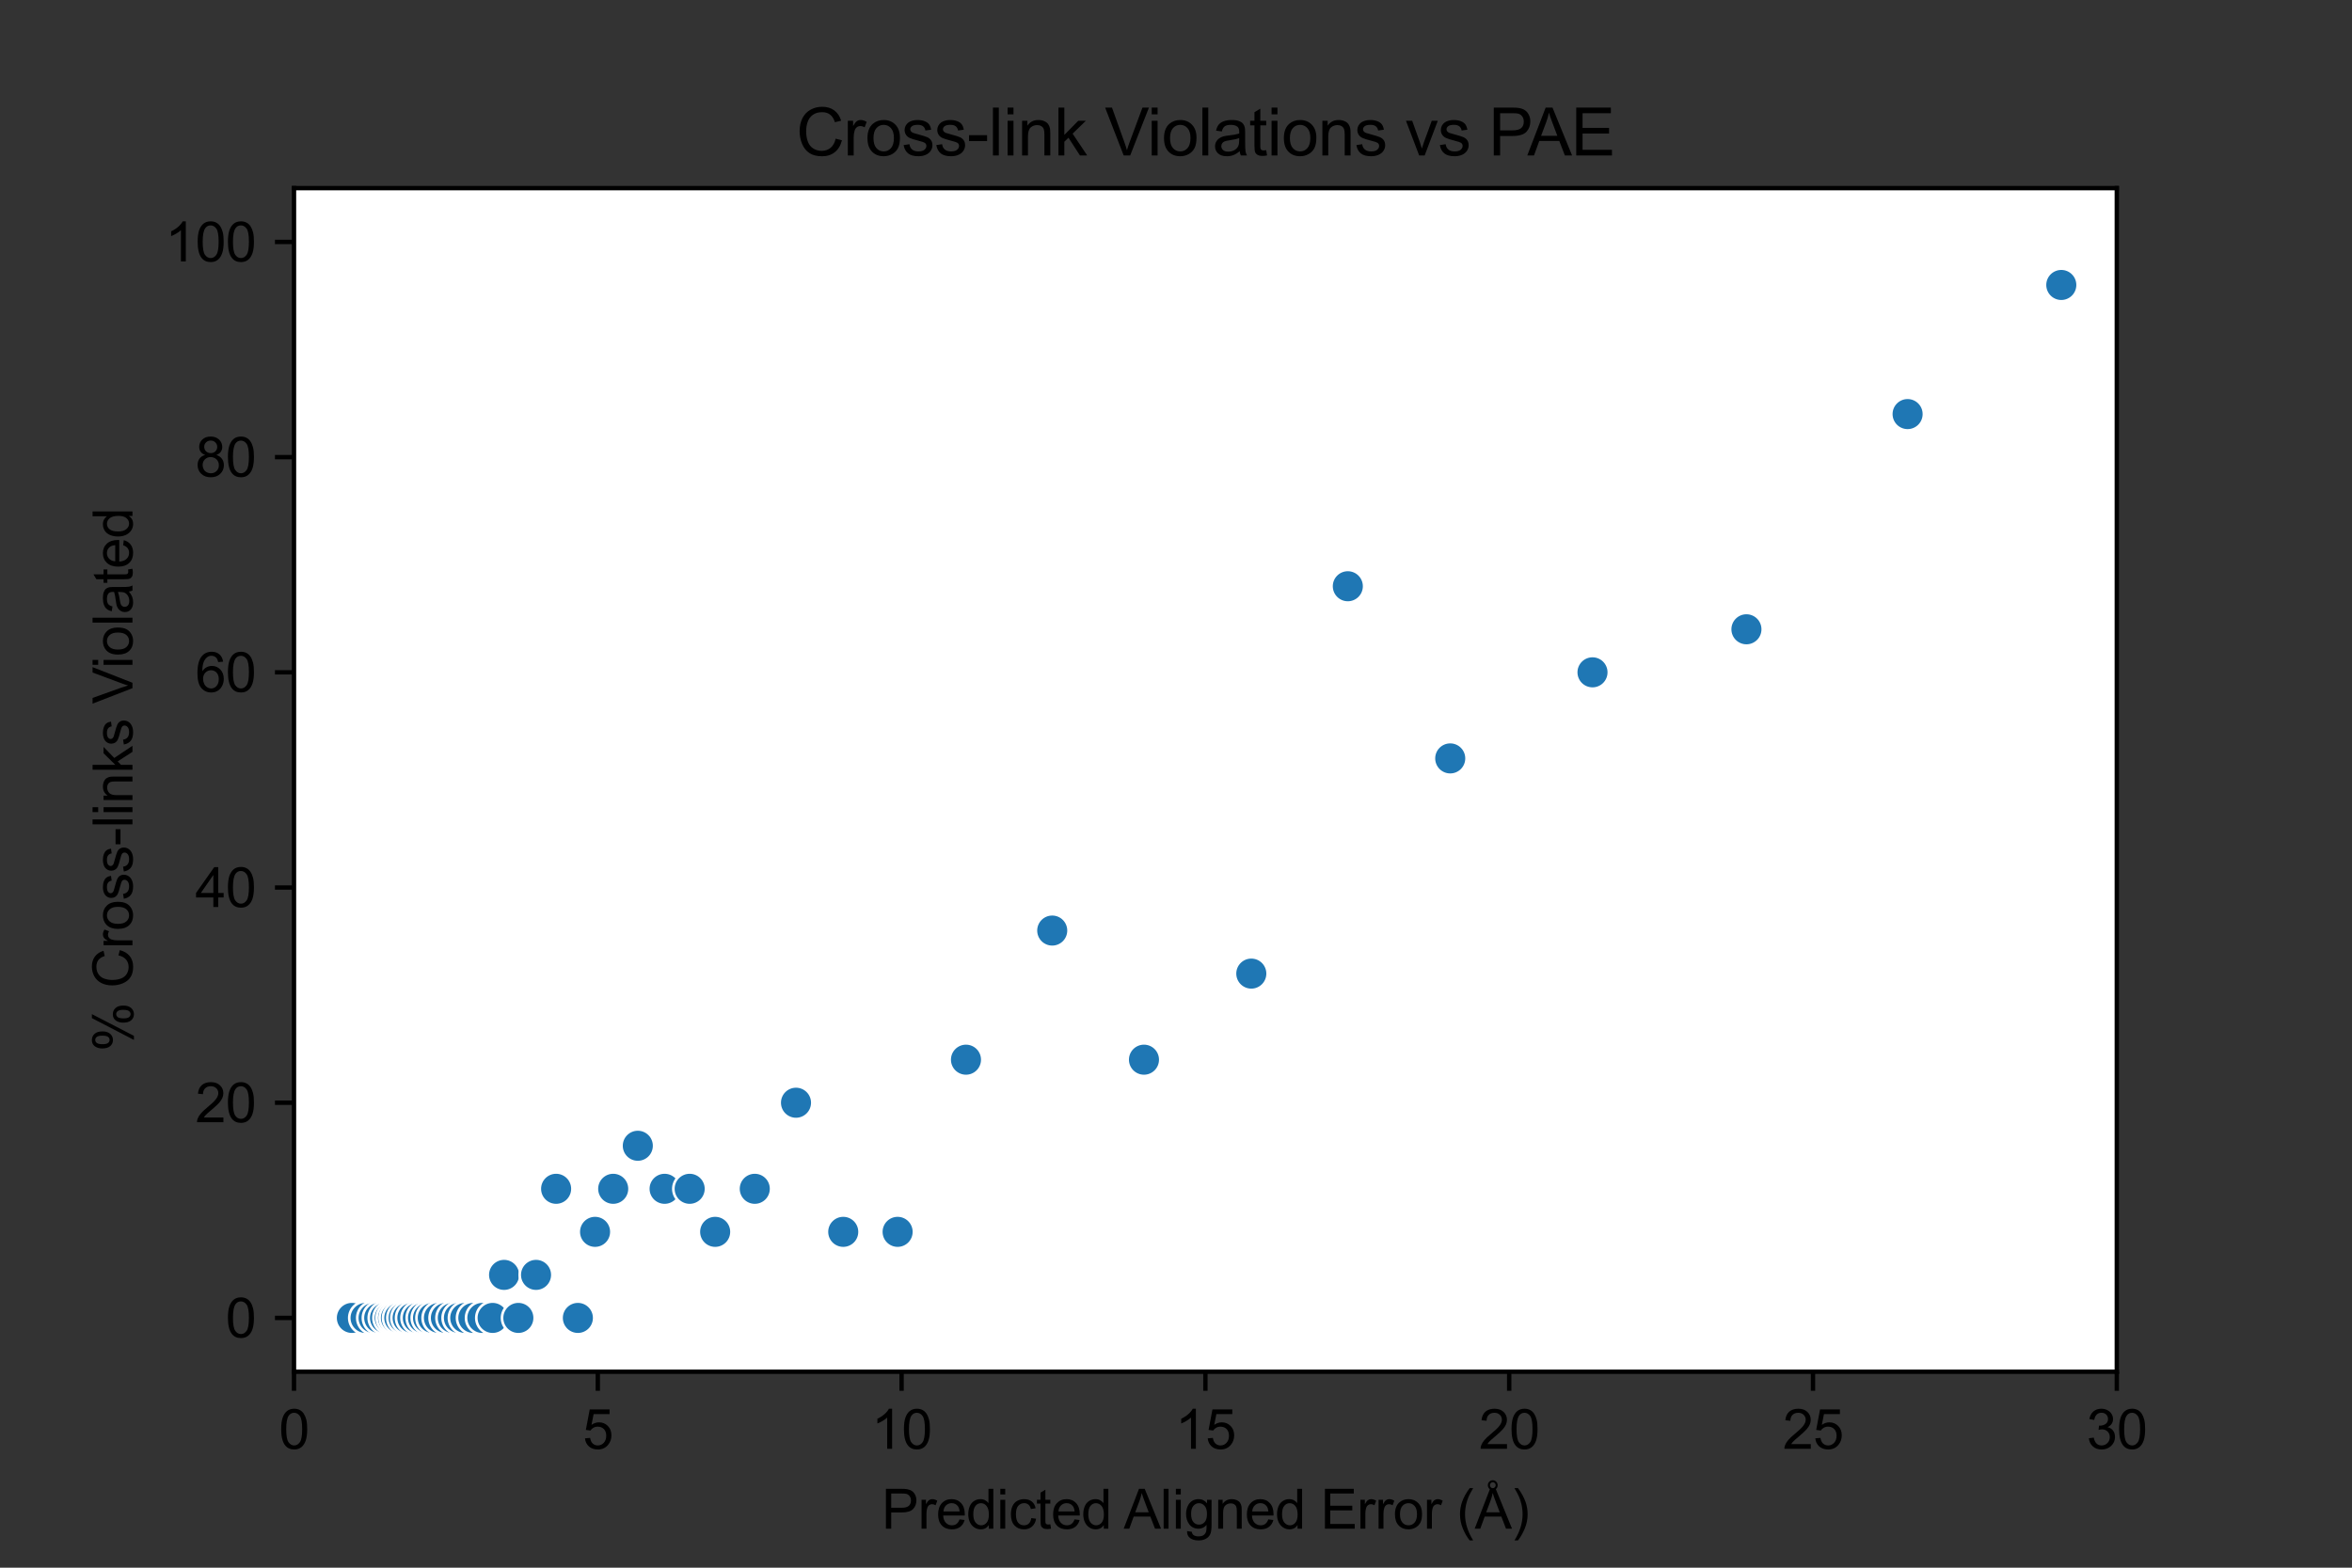 <?xml version="1.0" encoding="utf-8" standalone="no"?>
<!DOCTYPE svg PUBLIC "-//W3C//DTD SVG 1.1//EN"
  "http://www.w3.org/Graphics/SVG/1.1/DTD/svg11.dtd">
<svg height="288pt" version="1.1" viewBox="0 0 432 288" width="432pt" xmlns="http://www.w3.org/2000/svg" xmlns:xlink="http://www.w3.org/1999/xlink">
 <rect x="0" y="0" width="432" height="288" fill="#333333" stroke="none"/>
 <defs>
  <style type="text/css">*{stroke-linecap:butt;stroke-linejoin:round;}</style>
 </defs>
 <g id="figure_1">
  <g id="patch_1">
   <path d="M 0 288 
L 432 288 
L 432 0 
L 0 0 
z
" style="fill:none;"/>
  </g>
  <g id="axes_1">
   <g id="patch_2">
    <path d="M 54 252 
L 388.8 252 
L 388.8 34.56 
L 54 34.56 
z
" style="fill:#ffffff;"/>
   </g>
   <g id="PathCollection_1">
    <defs>
     <path d="M 0 3 
C 0.796 3 1.559 2.684 2.121 2.121 
C 2.684 1.559 3 0.796 3 0 
C 3 -0.796 2.684 -1.559 2.121 -2.121 
C 1.559 -2.684 0.796 -3 0 -3 
C -0.796 -3 -1.559 -2.684 -2.121 -2.121 
C -2.684 -1.559 -3 -0.796 -3 0 
C -3 0.796 -2.684 1.559 -2.121 2.121 
C -1.559 2.684 -0.796 3 0 3 
z
" id="m2d4e1f5fba" style="stroke:#ffffff;stroke-width:0.48;"/>
    </defs>
    <g clip-path="url(#pe41665dd07)">
     <use style="fill:#1f77b4;stroke:#ffffff;stroke-width:0.48;" x="64.63" xlink:href="#m2d4e1f5fba" y="242.116"/>
     <use style="fill:#1f77b4;stroke:#ffffff;stroke-width:0.48;" x="67.146" xlink:href="#m2d4e1f5fba" y="242.116"/>
     <use style="fill:#1f77b4;stroke:#ffffff;stroke-width:0.48;" x="68.614" xlink:href="#m2d4e1f5fba" y="242.116"/>
     <use style="fill:#1f77b4;stroke:#ffffff;stroke-width:0.48;" x="69.652" xlink:href="#m2d4e1f5fba" y="242.116"/>
     <use style="fill:#1f77b4;stroke:#ffffff;stroke-width:0.48;" x="70.723" xlink:href="#m2d4e1f5fba" y="242.116"/>
     <use style="fill:#1f77b4;stroke:#ffffff;stroke-width:0.48;" x="71.583" xlink:href="#m2d4e1f5fba" y="242.116"/>
     <use style="fill:#1f77b4;stroke:#ffffff;stroke-width:0.48;" x="72.185" xlink:href="#m2d4e1f5fba" y="242.116"/>
     <use style="fill:#1f77b4;stroke:#ffffff;stroke-width:0.48;" x="72.721" xlink:href="#m2d4e1f5fba" y="242.116"/>
     <use style="fill:#1f77b4;stroke:#ffffff;stroke-width:0.48;" x="73.346" xlink:href="#m2d4e1f5fba" y="242.116"/>
     <use style="fill:#1f77b4;stroke:#ffffff;stroke-width:0.48;" x="74.138" xlink:href="#m2d4e1f5fba" y="242.116"/>
     <use style="fill:#1f77b4;stroke:#ffffff;stroke-width:0.48;" x="74.875" xlink:href="#m2d4e1f5fba" y="242.116"/>
     <use style="fill:#1f77b4;stroke:#ffffff;stroke-width:0.48;" x="75.74" xlink:href="#m2d4e1f5fba" y="242.116"/>
     <use style="fill:#1f77b4;stroke:#ffffff;stroke-width:0.48;" x="76.744" xlink:href="#m2d4e1f5fba" y="242.116"/>
     <use style="fill:#1f77b4;stroke:#ffffff;stroke-width:0.48;" x="77.698" xlink:href="#m2d4e1f5fba" y="242.116"/>
     <use style="fill:#1f77b4;stroke:#ffffff;stroke-width:0.48;" x="78.619" xlink:href="#m2d4e1f5fba" y="242.116"/>
     <use style="fill:#1f77b4;stroke:#ffffff;stroke-width:0.48;" x="79.489" xlink:href="#m2d4e1f5fba" y="242.116"/>
     <use style="fill:#1f77b4;stroke:#ffffff;stroke-width:0.48;" x="80.622" xlink:href="#m2d4e1f5fba" y="242.116"/>
     <use style="fill:#1f77b4;stroke:#ffffff;stroke-width:0.48;" x="81.9" xlink:href="#m2d4e1f5fba" y="242.116"/>
     <use style="fill:#1f77b4;stroke:#ffffff;stroke-width:0.48;" x="83.167" xlink:href="#m2d4e1f5fba" y="242.116"/>
     <use style="fill:#1f77b4;stroke:#ffffff;stroke-width:0.48;" x="84.294" xlink:href="#m2d4e1f5fba" y="242.116"/>
     <use style="fill:#1f77b4;stroke:#ffffff;stroke-width:0.48;" x="85.454" xlink:href="#m2d4e1f5fba" y="242.116"/>
     <use style="fill:#1f77b4;stroke:#ffffff;stroke-width:0.48;" x="86.939" xlink:href="#m2d4e1f5fba" y="242.116"/>
     <use style="fill:#1f77b4;stroke:#ffffff;stroke-width:0.48;" x="88.596" xlink:href="#m2d4e1f5fba" y="242.116"/>
     <use style="fill:#1f77b4;stroke:#ffffff;stroke-width:0.48;" x="90.482" xlink:href="#m2d4e1f5fba" y="242.116"/>
     <use style="fill:#1f77b4;stroke:#ffffff;stroke-width:0.48;" x="92.586" xlink:href="#m2d4e1f5fba" y="234.209"/>
     <use style="fill:#1f77b4;stroke:#ffffff;stroke-width:0.48;" x="95.208" xlink:href="#m2d4e1f5fba" y="242.116"/>
     <use style="fill:#1f77b4;stroke:#ffffff;stroke-width:0.48;" x="98.456" xlink:href="#m2d4e1f5fba" y="234.209"/>
     <use style="fill:#1f77b4;stroke:#ffffff;stroke-width:0.48;" x="102.144" xlink:href="#m2d4e1f5fba" y="218.396"/>
     <use style="fill:#1f77b4;stroke:#ffffff;stroke-width:0.48;" x="106.14" xlink:href="#m2d4e1f5fba" y="242.116"/>
     <use style="fill:#1f77b4;stroke:#ffffff;stroke-width:0.48;" x="109.298" xlink:href="#m2d4e1f5fba" y="226.303"/>
     <use style="fill:#1f77b4;stroke:#ffffff;stroke-width:0.48;" x="112.629" xlink:href="#m2d4e1f5fba" y="218.396"/>
     <use style="fill:#1f77b4;stroke:#ffffff;stroke-width:0.48;" x="117.149" xlink:href="#m2d4e1f5fba" y="210.489"/>
     <use style="fill:#1f77b4;stroke:#ffffff;stroke-width:0.48;" x="122.07" xlink:href="#m2d4e1f5fba" y="218.396"/>
     <use style="fill:#1f77b4;stroke:#ffffff;stroke-width:0.48;" x="126.674" xlink:href="#m2d4e1f5fba" y="218.396"/>
     <use style="fill:#1f77b4;stroke:#ffffff;stroke-width:0.48;" x="131.356" xlink:href="#m2d4e1f5fba" y="226.303"/>
     <use style="fill:#1f77b4;stroke:#ffffff;stroke-width:0.48;" x="138.632" xlink:href="#m2d4e1f5fba" y="218.396"/>
     <use style="fill:#1f77b4;stroke:#ffffff;stroke-width:0.48;" x="146.204" xlink:href="#m2d4e1f5fba" y="202.582"/>
     <use style="fill:#1f77b4;stroke:#ffffff;stroke-width:0.48;" x="154.881" xlink:href="#m2d4e1f5fba" y="226.303"/>
     <use style="fill:#1f77b4;stroke:#ffffff;stroke-width:0.48;" x="164.869" xlink:href="#m2d4e1f5fba" y="226.303"/>
     <use style="fill:#1f77b4;stroke:#ffffff;stroke-width:0.48;" x="177.424" xlink:href="#m2d4e1f5fba" y="194.675"/>
     <use style="fill:#1f77b4;stroke:#ffffff;stroke-width:0.48;" x="193.266" xlink:href="#m2d4e1f5fba" y="170.954"/>
     <use style="fill:#1f77b4;stroke:#ffffff;stroke-width:0.48;" x="210.117" xlink:href="#m2d4e1f5fba" y="194.675"/>
     <use style="fill:#1f77b4;stroke:#ffffff;stroke-width:0.48;" x="229.831" xlink:href="#m2d4e1f5fba" y="178.861"/>
     <use style="fill:#1f77b4;stroke:#ffffff;stroke-width:0.48;" x="247.559" xlink:href="#m2d4e1f5fba" y="107.699"/>
     <use style="fill:#1f77b4;stroke:#ffffff;stroke-width:0.48;" x="266.369" xlink:href="#m2d4e1f5fba" y="139.327"/>
     <use style="fill:#1f77b4;stroke:#ffffff;stroke-width:0.48;" x="292.5" xlink:href="#m2d4e1f5fba" y="123.513"/>
     <use style="fill:#1f77b4;stroke:#ffffff;stroke-width:0.48;" x="320.774" xlink:href="#m2d4e1f5fba" y="115.606"/>
     <use style="fill:#1f77b4;stroke:#ffffff;stroke-width:0.48;" x="350.376" xlink:href="#m2d4e1f5fba" y="76.071"/>
     <use style="fill:#1f77b4;stroke:#ffffff;stroke-width:0.48;" x="378.605" xlink:href="#m2d4e1f5fba" y="52.351"/>
    </g>
   </g>
   <g id="matplotlib.axis_1">
    <g id="xtick_1">
     <g id="line2d_1">
      <defs>
       <path d="M 0 0 
L 0 3.5 
" id="me4b65ba624" style="stroke:#000000;stroke-width:0.8;"/>
      </defs>
      <g>
       <use style="stroke:#000000;stroke-width:0.8;" x="54" xlink:href="#me4b65ba624" y="252"/>
      </g>
     </g>
     <g id="text_1">
      <!-- 0 -->
      <g transform="translate(51.22 266.158)scale(0.1 -0.1)">
       <defs>
        <path d="M 266 2259 
Q 266 3072 433 3567 
Q 600 4063 929 4331 
Q 1259 4600 1759 4600 
Q 2128 4600 2406 4451 
Q 2684 4303 2865 4023 
Q 3047 3744 3150 3342 
Q 3253 2941 3253 2259 
Q 3253 1453 3087 958 
Q 2922 463 2592 192 
Q 2263 -78 1759 -78 
Q 1097 -78 719 397 
Q 266 969 266 2259 
z
M 844 2259 
Q 844 1131 1108 757 
Q 1372 384 1759 384 
Q 2147 384 2411 759 
Q 2675 1134 2675 2259 
Q 2675 3391 2411 3762 
Q 2147 4134 1753 4134 
Q 1366 4134 1134 3806 
Q 844 3388 844 2259 
z
" id="ArialMT-30" transform="scale(0.016)"/>
       </defs>
       <use xlink:href="#ArialMT-30"/>
      </g>
     </g>
    </g>
    <g id="xtick_2">
     <g id="line2d_2">
      <g>
       <use style="stroke:#000000;stroke-width:0.8;" x="109.8" xlink:href="#me4b65ba624" y="252"/>
      </g>
     </g>
     <g id="text_2">
      <!-- 5 -->
      <g transform="translate(107.02 266.158)scale(0.1 -0.1)">
       <defs>
        <path d="M 266 1200 
L 856 1250 
Q 922 819 1161 601 
Q 1400 384 1738 384 
Q 2144 384 2425 690 
Q 2706 997 2706 1503 
Q 2706 1984 2436 2262 
Q 2166 2541 1728 2541 
Q 1456 2541 1237 2417 
Q 1019 2294 894 2097 
L 366 2166 
L 809 4519 
L 3088 4519 
L 3088 3981 
L 1259 3981 
L 1013 2750 
Q 1425 3038 1878 3038 
Q 2478 3038 2890 2622 
Q 3303 2206 3303 1553 
Q 3303 931 2941 478 
Q 2500 -78 1738 -78 
Q 1113 -78 717 272 
Q 322 622 266 1200 
z
" id="ArialMT-35" transform="scale(0.016)"/>
       </defs>
       <use xlink:href="#ArialMT-35"/>
      </g>
     </g>
    </g>
    <g id="xtick_3">
     <g id="line2d_3">
      <g>
       <use style="stroke:#000000;stroke-width:0.8;" x="165.6" xlink:href="#me4b65ba624" y="252"/>
      </g>
     </g>
     <g id="text_3">
      <!-- 10 -->
      <g transform="translate(160.039 266.158)scale(0.1 -0.1)">
       <defs>
        <path d="M 2384 0 
L 1822 0 
L 1822 3584 
Q 1619 3391 1289 3197 
Q 959 3003 697 2906 
L 697 3450 
Q 1169 3672 1522 3987 
Q 1875 4303 2022 4600 
L 2384 4600 
L 2384 0 
z
" id="ArialMT-31" transform="scale(0.016)"/>
       </defs>
       <use xlink:href="#ArialMT-31"/>
       <use x="55.615" xlink:href="#ArialMT-30"/>
      </g>
     </g>
    </g>
    <g id="xtick_4">
     <g id="line2d_4">
      <g>
       <use style="stroke:#000000;stroke-width:0.8;" x="221.4" xlink:href="#me4b65ba624" y="252"/>
      </g>
     </g>
     <g id="text_4">
      <!-- 15 -->
      <g transform="translate(215.839 266.158)scale(0.1 -0.1)">
       <use xlink:href="#ArialMT-31"/>
       <use x="55.615" xlink:href="#ArialMT-35"/>
      </g>
     </g>
    </g>
    <g id="xtick_5">
     <g id="line2d_5">
      <g>
       <use style="stroke:#000000;stroke-width:0.8;" x="277.2" xlink:href="#me4b65ba624" y="252"/>
      </g>
     </g>
     <g id="text_5">
      <!-- 20 -->
      <g transform="translate(271.639 266.158)scale(0.1 -0.1)">
       <defs>
        <path d="M 3222 541 
L 3222 0 
L 194 0 
Q 188 203 259 391 
Q 375 700 629 1000 
Q 884 1300 1366 1694 
Q 2113 2306 2375 2664 
Q 2638 3022 2638 3341 
Q 2638 3675 2398 3904 
Q 2159 4134 1775 4134 
Q 1369 4134 1125 3890 
Q 881 3647 878 3216 
L 300 3275 
Q 359 3922 746 4261 
Q 1134 4600 1788 4600 
Q 2447 4600 2831 4234 
Q 3216 3869 3216 3328 
Q 3216 3053 3103 2787 
Q 2991 2522 2730 2228 
Q 2469 1934 1863 1422 
Q 1356 997 1212 845 
Q 1069 694 975 541 
L 3222 541 
z
" id="ArialMT-32" transform="scale(0.016)"/>
       </defs>
       <use xlink:href="#ArialMT-32"/>
       <use x="55.615" xlink:href="#ArialMT-30"/>
      </g>
     </g>
    </g>
    <g id="xtick_6">
     <g id="line2d_6">
      <g>
       <use style="stroke:#000000;stroke-width:0.8;" x="333" xlink:href="#me4b65ba624" y="252"/>
      </g>
     </g>
     <g id="text_6">
      <!-- 25 -->
      <g transform="translate(327.439 266.158)scale(0.1 -0.1)">
       <use xlink:href="#ArialMT-32"/>
       <use x="55.615" xlink:href="#ArialMT-35"/>
      </g>
     </g>
    </g>
    <g id="xtick_7">
     <g id="line2d_7">
      <g>
       <use style="stroke:#000000;stroke-width:0.8;" x="388.8" xlink:href="#me4b65ba624" y="252"/>
      </g>
     </g>
     <g id="text_7">
      <!-- 30 -->
      <g transform="translate(383.239 266.158)scale(0.1 -0.1)">
       <defs>
        <path d="M 269 1209 
L 831 1284 
Q 928 806 1161 595 
Q 1394 384 1728 384 
Q 2125 384 2398 659 
Q 2672 934 2672 1341 
Q 2672 1728 2419 1979 
Q 2166 2231 1775 2231 
Q 1616 2231 1378 2169 
L 1441 2663 
Q 1497 2656 1531 2656 
Q 1891 2656 2178 2843 
Q 2466 3031 2466 3422 
Q 2466 3731 2256 3934 
Q 2047 4138 1716 4138 
Q 1388 4138 1169 3931 
Q 950 3725 888 3313 
L 325 3413 
Q 428 3978 793 4289 
Q 1159 4600 1703 4600 
Q 2078 4600 2393 4439 
Q 2709 4278 2876 4000 
Q 3044 3722 3044 3409 
Q 3044 3113 2884 2869 
Q 2725 2625 2413 2481 
Q 2819 2388 3044 2092 
Q 3269 1797 3269 1353 
Q 3269 753 2831 336 
Q 2394 -81 1725 -81 
Q 1122 -81 723 278 
Q 325 638 269 1209 
z
" id="ArialMT-33" transform="scale(0.016)"/>
       </defs>
       <use xlink:href="#ArialMT-33"/>
       <use x="55.615" xlink:href="#ArialMT-30"/>
      </g>
     </g>
    </g>
    <g id="text_8">
     <!-- Predicted Aligned Error (Å) -->
     <g transform="translate(161.932 280.837)scale(0.1 -0.1)">
      <defs>
       <path d="M 494 0 
L 494 4581 
L 2222 4581 
Q 2678 4581 2919 4538 
Q 3256 4481 3484 4323 
Q 3713 4166 3852 3881 
Q 3991 3597 3991 3256 
Q 3991 2672 3619 2267 
Q 3247 1863 2275 1863 
L 1100 1863 
L 1100 0 
L 494 0 
z
M 1100 2403 
L 2284 2403 
Q 2872 2403 3119 2622 
Q 3366 2841 3366 3238 
Q 3366 3525 3220 3729 
Q 3075 3934 2838 4000 
Q 2684 4041 2272 4041 
L 1100 4041 
L 1100 2403 
z
" id="ArialMT-50" transform="scale(0.016)"/>
       <path d="M 416 0 
L 416 3319 
L 922 3319 
L 922 2816 
Q 1116 3169 1280 3281 
Q 1444 3394 1641 3394 
Q 1925 3394 2219 3213 
L 2025 2691 
Q 1819 2813 1613 2813 
Q 1428 2813 1281 2702 
Q 1134 2591 1072 2394 
Q 978 2094 978 1738 
L 978 0 
L 416 0 
z
" id="ArialMT-72" transform="scale(0.016)"/>
       <path d="M 2694 1069 
L 3275 997 
Q 3138 488 2766 206 
Q 2394 -75 1816 -75 
Q 1088 -75 661 373 
Q 234 822 234 1631 
Q 234 2469 665 2931 
Q 1097 3394 1784 3394 
Q 2450 3394 2872 2941 
Q 3294 2488 3294 1666 
Q 3294 1616 3291 1516 
L 816 1516 
Q 847 969 1125 678 
Q 1403 388 1819 388 
Q 2128 388 2347 550 
Q 2566 713 2694 1069 
z
M 847 1978 
L 2700 1978 
Q 2663 2397 2488 2606 
Q 2219 2931 1791 2931 
Q 1403 2931 1139 2672 
Q 875 2413 847 1978 
z
" id="ArialMT-65" transform="scale(0.016)"/>
       <path d="M 2575 0 
L 2575 419 
Q 2259 -75 1647 -75 
Q 1250 -75 917 144 
Q 584 363 401 755 
Q 219 1147 219 1656 
Q 219 2153 384 2558 
Q 550 2963 881 3178 
Q 1213 3394 1622 3394 
Q 1922 3394 2156 3267 
Q 2391 3141 2538 2938 
L 2538 4581 
L 3097 4581 
L 3097 0 
L 2575 0 
z
M 797 1656 
Q 797 1019 1065 703 
Q 1334 388 1700 388 
Q 2069 388 2326 689 
Q 2584 991 2584 1609 
Q 2584 2291 2321 2609 
Q 2059 2928 1675 2928 
Q 1300 2928 1048 2622 
Q 797 2316 797 1656 
z
" id="ArialMT-64" transform="scale(0.016)"/>
       <path d="M 425 3934 
L 425 4581 
L 988 4581 
L 988 3934 
L 425 3934 
z
M 425 0 
L 425 3319 
L 988 3319 
L 988 0 
L 425 0 
z
" id="ArialMT-69" transform="scale(0.016)"/>
       <path d="M 2588 1216 
L 3141 1144 
Q 3050 572 2676 248 
Q 2303 -75 1759 -75 
Q 1078 -75 664 370 
Q 250 816 250 1647 
Q 250 2184 428 2587 
Q 606 2991 970 3192 
Q 1334 3394 1763 3394 
Q 2303 3394 2647 3120 
Q 2991 2847 3088 2344 
L 2541 2259 
Q 2463 2594 2264 2762 
Q 2066 2931 1784 2931 
Q 1359 2931 1093 2626 
Q 828 2322 828 1663 
Q 828 994 1084 691 
Q 1341 388 1753 388 
Q 2084 388 2306 591 
Q 2528 794 2588 1216 
z
" id="ArialMT-63" transform="scale(0.016)"/>
       <path d="M 1650 503 
L 1731 6 
Q 1494 -44 1306 -44 
Q 1000 -44 831 53 
Q 663 150 594 308 
Q 525 466 525 972 
L 525 2881 
L 113 2881 
L 113 3319 
L 525 3319 
L 525 4141 
L 1084 4478 
L 1084 3319 
L 1650 3319 
L 1650 2881 
L 1084 2881 
L 1084 941 
Q 1084 700 1114 631 
Q 1144 563 1211 522 
Q 1278 481 1403 481 
Q 1497 481 1650 503 
z
" id="ArialMT-74" transform="scale(0.016)"/>
       <path id="ArialMT-20" transform="scale(0.016)"/>
       <path d="M -9 0 
L 1750 4581 
L 2403 4581 
L 4278 0 
L 3588 0 
L 3053 1388 
L 1138 1388 
L 634 0 
L -9 0 
z
M 1313 1881 
L 2866 1881 
L 2388 3150 
Q 2169 3728 2063 4100 
Q 1975 3659 1816 3225 
L 1313 1881 
z
" id="ArialMT-41" transform="scale(0.016)"/>
       <path d="M 409 0 
L 409 4581 
L 972 4581 
L 972 0 
L 409 0 
z
" id="ArialMT-6c" transform="scale(0.016)"/>
       <path d="M 319 -275 
L 866 -356 
Q 900 -609 1056 -725 
Q 1266 -881 1628 -881 
Q 2019 -881 2231 -725 
Q 2444 -569 2519 -288 
Q 2563 -116 2559 434 
Q 2191 0 1641 0 
Q 956 0 581 494 
Q 206 988 206 1678 
Q 206 2153 378 2554 
Q 550 2956 876 3175 
Q 1203 3394 1644 3394 
Q 2231 3394 2613 2919 
L 2613 3319 
L 3131 3319 
L 3131 450 
Q 3131 -325 2973 -648 
Q 2816 -972 2473 -1159 
Q 2131 -1347 1631 -1347 
Q 1038 -1347 672 -1080 
Q 306 -813 319 -275 
z
M 784 1719 
Q 784 1066 1043 766 
Q 1303 466 1694 466 
Q 2081 466 2343 764 
Q 2606 1063 2606 1700 
Q 2606 2309 2336 2618 
Q 2066 2928 1684 2928 
Q 1309 2928 1046 2623 
Q 784 2319 784 1719 
z
" id="ArialMT-67" transform="scale(0.016)"/>
       <path d="M 422 0 
L 422 3319 
L 928 3319 
L 928 2847 
Q 1294 3394 1984 3394 
Q 2284 3394 2536 3286 
Q 2788 3178 2913 3003 
Q 3038 2828 3088 2588 
Q 3119 2431 3119 2041 
L 3119 0 
L 2556 0 
L 2556 2019 
Q 2556 2363 2490 2533 
Q 2425 2703 2258 2804 
Q 2091 2906 1866 2906 
Q 1506 2906 1245 2678 
Q 984 2450 984 1813 
L 984 0 
L 422 0 
z
" id="ArialMT-6e" transform="scale(0.016)"/>
       <path d="M 506 0 
L 506 4581 
L 3819 4581 
L 3819 4041 
L 1113 4041 
L 1113 2638 
L 3647 2638 
L 3647 2100 
L 1113 2100 
L 1113 541 
L 3925 541 
L 3925 0 
L 506 0 
z
" id="ArialMT-45" transform="scale(0.016)"/>
       <path d="M 213 1659 
Q 213 2581 725 3025 
Q 1153 3394 1769 3394 
Q 2453 3394 2887 2945 
Q 3322 2497 3322 1706 
Q 3322 1066 3130 698 
Q 2938 331 2570 128 
Q 2203 -75 1769 -75 
Q 1072 -75 642 372 
Q 213 819 213 1659 
z
M 791 1659 
Q 791 1022 1069 705 
Q 1347 388 1769 388 
Q 2188 388 2466 706 
Q 2744 1025 2744 1678 
Q 2744 2294 2464 2611 
Q 2184 2928 1769 2928 
Q 1347 2928 1069 2612 
Q 791 2297 791 1659 
z
" id="ArialMT-6f" transform="scale(0.016)"/>
       <path d="M 1497 -1347 
Q 1031 -759 709 28 
Q 388 816 388 1659 
Q 388 2403 628 3084 
Q 909 3875 1497 4659 
L 1900 4659 
Q 1522 4009 1400 3731 
Q 1209 3300 1100 2831 
Q 966 2247 966 1656 
Q 966 153 1900 -1347 
L 1497 -1347 
z
" id="ArialMT-28" transform="scale(0.016)"/>
       <path d="M -9 0 
L 1750 4581 
L 2403 4581 
L 4278 0 
L 3588 0 
L 3053 1388 
L 1138 1388 
L 634 0 
L -9 0 
z
M 1313 1881 
L 2866 1881 
L 2388 3150 
Q 2169 3728 2063 4100 
Q 1975 3659 1816 3225 
L 1313 1881 
z
M 1503 5003 
Q 1503 5231 1670 5397 
Q 1838 5563 2066 5563 
Q 2297 5563 2462 5395 
Q 2628 5228 2628 4991 
Q 2628 4750 2462 4584 
Q 2297 4419 2069 4419 
Q 1834 4419 1668 4586 
Q 1503 4753 1503 5003 
z
M 1741 5000 
Q 1741 4853 1839 4753 
Q 1938 4653 2072 4653 
Q 2206 4653 2304 4753 
Q 2403 4853 2403 4994 
Q 2403 5135 2306 5235 
Q 2209 5335 2072 5335 
Q 1938 5335 1839 5236 
Q 1741 5138 1741 5000 
z
" id="ArialMT-c5" transform="scale(0.016)"/>
       <path d="M 791 -1347 
L 388 -1347 
Q 1322 153 1322 1656 
Q 1322 2244 1188 2822 
Q 1081 3291 891 3722 
Q 769 4003 388 4659 
L 791 4659 
Q 1378 3875 1659 3084 
Q 1900 2403 1900 1659 
Q 1900 816 1576 28 
Q 1253 -759 791 -1347 
z
" id="ArialMT-29" transform="scale(0.016)"/>
      </defs>
      <use xlink:href="#ArialMT-50"/>
      <use x="66.699" xlink:href="#ArialMT-72"/>
      <use x="100" xlink:href="#ArialMT-65"/>
      <use x="155.615" xlink:href="#ArialMT-64"/>
      <use x="211.23" xlink:href="#ArialMT-69"/>
      <use x="233.447" xlink:href="#ArialMT-63"/>
      <use x="283.447" xlink:href="#ArialMT-74"/>
      <use x="311.23" xlink:href="#ArialMT-65"/>
      <use x="366.846" xlink:href="#ArialMT-64"/>
      <use x="422.461" xlink:href="#ArialMT-20"/>
      <use x="444.744" xlink:href="#ArialMT-41"/>
      <use x="511.443" xlink:href="#ArialMT-6c"/>
      <use x="533.66" xlink:href="#ArialMT-69"/>
      <use x="555.877" xlink:href="#ArialMT-67"/>
      <use x="611.492" xlink:href="#ArialMT-6e"/>
      <use x="667.107" xlink:href="#ArialMT-65"/>
      <use x="722.723" xlink:href="#ArialMT-64"/>
      <use x="778.338" xlink:href="#ArialMT-20"/>
      <use x="806.121" xlink:href="#ArialMT-45"/>
      <use x="872.82" xlink:href="#ArialMT-72"/>
      <use x="906.121" xlink:href="#ArialMT-72"/>
      <use x="939.422" xlink:href="#ArialMT-6f"/>
      <use x="995.037" xlink:href="#ArialMT-72"/>
      <use x="1028.338" xlink:href="#ArialMT-20"/>
      <use x="1056.121" xlink:href="#ArialMT-28"/>
      <use x="1089.422" xlink:href="#ArialMT-c5"/>
      <use x="1156.121" xlink:href="#ArialMT-29"/>
     </g>
    </g>
   </g>
   <g id="matplotlib.axis_2">
    <g id="ytick_1">
     <g id="line2d_8">
      <defs>
       <path d="M 0 0 
L -3.5 0 
" id="mc6823f2046" style="stroke:#000000;stroke-width:0.8;"/>
      </defs>
      <g>
       <use style="stroke:#000000;stroke-width:0.8;" x="54" xlink:href="#mc6823f2046" y="242.116"/>
      </g>
     </g>
     <g id="text_9">
      <!-- 0 -->
      <g transform="translate(41.439 245.695)scale(0.1 -0.1)">
       <use xlink:href="#ArialMT-30"/>
      </g>
     </g>
    </g>
    <g id="ytick_2">
     <g id="line2d_9">
      <g>
       <use style="stroke:#000000;stroke-width:0.8;" x="54" xlink:href="#mc6823f2046" y="202.582"/>
      </g>
     </g>
     <g id="text_10">
      <!-- 20 -->
      <g transform="translate(35.878 206.161)scale(0.1 -0.1)">
       <use xlink:href="#ArialMT-32"/>
       <use x="55.615" xlink:href="#ArialMT-30"/>
      </g>
     </g>
    </g>
    <g id="ytick_3">
     <g id="line2d_10">
      <g>
       <use style="stroke:#000000;stroke-width:0.8;" x="54" xlink:href="#mc6823f2046" y="163.047"/>
      </g>
     </g>
     <g id="text_11">
      <!-- 40 -->
      <g transform="translate(35.878 166.626)scale(0.1 -0.1)">
       <defs>
        <path d="M 2069 0 
L 2069 1097 
L 81 1097 
L 81 1613 
L 2172 4581 
L 2631 4581 
L 2631 1613 
L 3250 1613 
L 3250 1097 
L 2631 1097 
L 2631 0 
L 2069 0 
z
M 2069 1613 
L 2069 3678 
L 634 1613 
L 2069 1613 
z
" id="ArialMT-34" transform="scale(0.016)"/>
       </defs>
       <use xlink:href="#ArialMT-34"/>
       <use x="55.615" xlink:href="#ArialMT-30"/>
      </g>
     </g>
    </g>
    <g id="ytick_4">
     <g id="line2d_11">
      <g>
       <use style="stroke:#000000;stroke-width:0.8;" x="54" xlink:href="#mc6823f2046" y="123.513"/>
      </g>
     </g>
     <g id="text_12">
      <!-- 60 -->
      <g transform="translate(35.878 127.092)scale(0.1 -0.1)">
       <defs>
        <path d="M 3184 3459 
L 2625 3416 
Q 2550 3747 2413 3897 
Q 2184 4138 1850 4138 
Q 1581 4138 1378 3988 
Q 1113 3794 959 3422 
Q 806 3050 800 2363 
Q 1003 2672 1297 2822 
Q 1591 2972 1913 2972 
Q 2475 2972 2870 2558 
Q 3266 2144 3266 1488 
Q 3266 1056 3080 686 
Q 2894 316 2569 119 
Q 2244 -78 1831 -78 
Q 1128 -78 684 439 
Q 241 956 241 2144 
Q 241 3472 731 4075 
Q 1159 4600 1884 4600 
Q 2425 4600 2770 4297 
Q 3116 3994 3184 3459 
z
M 888 1484 
Q 888 1194 1011 928 
Q 1134 663 1356 523 
Q 1578 384 1822 384 
Q 2178 384 2434 671 
Q 2691 959 2691 1453 
Q 2691 1928 2437 2201 
Q 2184 2475 1800 2475 
Q 1419 2475 1153 2201 
Q 888 1928 888 1484 
z
" id="ArialMT-36" transform="scale(0.016)"/>
       </defs>
       <use xlink:href="#ArialMT-36"/>
       <use x="55.615" xlink:href="#ArialMT-30"/>
      </g>
     </g>
    </g>
    <g id="ytick_5">
     <g id="line2d_12">
      <g>
       <use style="stroke:#000000;stroke-width:0.8;" x="54" xlink:href="#mc6823f2046" y="83.978"/>
      </g>
     </g>
     <g id="text_13">
      <!-- 80 -->
      <g transform="translate(35.878 87.557)scale(0.1 -0.1)">
       <defs>
        <path d="M 1131 2484 
Q 781 2613 612 2850 
Q 444 3088 444 3419 
Q 444 3919 803 4259 
Q 1163 4600 1759 4600 
Q 2359 4600 2725 4251 
Q 3091 3903 3091 3403 
Q 3091 3084 2923 2848 
Q 2756 2613 2416 2484 
Q 2838 2347 3058 2040 
Q 3278 1734 3278 1309 
Q 3278 722 2862 322 
Q 2447 -78 1769 -78 
Q 1091 -78 675 323 
Q 259 725 259 1325 
Q 259 1772 486 2073 
Q 713 2375 1131 2484 
z
M 1019 3438 
Q 1019 3113 1228 2906 
Q 1438 2700 1772 2700 
Q 2097 2700 2305 2904 
Q 2513 3109 2513 3406 
Q 2513 3716 2298 3927 
Q 2084 4138 1766 4138 
Q 1444 4138 1231 3931 
Q 1019 3725 1019 3438 
z
M 838 1322 
Q 838 1081 952 856 
Q 1066 631 1291 507 
Q 1516 384 1775 384 
Q 2178 384 2440 643 
Q 2703 903 2703 1303 
Q 2703 1709 2433 1975 
Q 2163 2241 1756 2241 
Q 1359 2241 1098 1978 
Q 838 1716 838 1322 
z
" id="ArialMT-38" transform="scale(0.016)"/>
       </defs>
       <use xlink:href="#ArialMT-38"/>
       <use x="55.615" xlink:href="#ArialMT-30"/>
      </g>
     </g>
    </g>
    <g id="ytick_6">
     <g id="line2d_13">
      <g>
       <use style="stroke:#000000;stroke-width:0.8;" x="54" xlink:href="#mc6823f2046" y="44.444"/>
      </g>
     </g>
     <g id="text_14">
      <!-- 100 -->
      <g transform="translate(30.317 48.023)scale(0.1 -0.1)">
       <use xlink:href="#ArialMT-31"/>
       <use x="55.615" xlink:href="#ArialMT-30"/>
       <use x="111.23" xlink:href="#ArialMT-30"/>
      </g>
     </g>
    </g>
    <g id="text_15">
     <!-- % Cross-links Violated -->
     <g transform="translate(24.33 193.208)rotate(-90)scale(0.1 -0.1)">
      <defs>
       <path d="M 372 3481 
Q 372 3972 619 4315 
Q 866 4659 1334 4659 
Q 1766 4659 2048 4351 
Q 2331 4044 2331 3447 
Q 2331 2866 2045 2552 
Q 1759 2238 1341 2238 
Q 925 2238 648 2547 
Q 372 2856 372 3481 
z
M 1350 4272 
Q 1141 4272 1002 4090 
Q 863 3909 863 3425 
Q 863 2984 1003 2804 
Q 1144 2625 1350 2625 
Q 1563 2625 1702 2806 
Q 1841 2988 1841 3469 
Q 1841 3913 1700 4092 
Q 1559 4272 1350 4272 
z
M 1353 -169 
L 3859 4659 
L 4316 4659 
L 1819 -169 
L 1353 -169 
z
M 3334 1075 
Q 3334 1569 3581 1911 
Q 3828 2253 4300 2253 
Q 4731 2253 5014 1945 
Q 5297 1638 5297 1041 
Q 5297 459 5011 145 
Q 4725 -169 4303 -169 
Q 3888 -169 3611 142 
Q 3334 453 3334 1075 
z
M 4316 1866 
Q 4103 1866 3964 1684 
Q 3825 1503 3825 1019 
Q 3825 581 3965 400 
Q 4106 219 4313 219 
Q 4528 219 4667 400 
Q 4806 581 4806 1063 
Q 4806 1506 4665 1686 
Q 4525 1866 4316 1866 
z
" id="ArialMT-25" transform="scale(0.016)"/>
       <path d="M 3763 1606 
L 4369 1453 
Q 4178 706 3683 314 
Q 3188 -78 2472 -78 
Q 1731 -78 1267 223 
Q 803 525 561 1097 
Q 319 1669 319 2325 
Q 319 3041 592 3573 
Q 866 4106 1370 4382 
Q 1875 4659 2481 4659 
Q 3169 4659 3637 4309 
Q 4106 3959 4291 3325 
L 3694 3184 
Q 3534 3684 3231 3912 
Q 2928 4141 2469 4141 
Q 1941 4141 1586 3887 
Q 1231 3634 1087 3207 
Q 944 2781 944 2328 
Q 944 1744 1114 1308 
Q 1284 872 1643 656 
Q 2003 441 2422 441 
Q 2931 441 3284 734 
Q 3638 1028 3763 1606 
z
" id="ArialMT-43" transform="scale(0.016)"/>
       <path d="M 197 991 
L 753 1078 
Q 800 744 1014 566 
Q 1228 388 1613 388 
Q 2000 388 2187 545 
Q 2375 703 2375 916 
Q 2375 1106 2209 1216 
Q 2094 1291 1634 1406 
Q 1016 1563 777 1677 
Q 538 1791 414 1992 
Q 291 2194 291 2438 
Q 291 2659 392 2848 
Q 494 3038 669 3163 
Q 800 3259 1026 3326 
Q 1253 3394 1513 3394 
Q 1903 3394 2198 3281 
Q 2494 3169 2634 2976 
Q 2775 2784 2828 2463 
L 2278 2388 
Q 2241 2644 2061 2787 
Q 1881 2931 1553 2931 
Q 1166 2931 1000 2803 
Q 834 2675 834 2503 
Q 834 2394 903 2306 
Q 972 2216 1119 2156 
Q 1203 2125 1616 2013 
Q 2213 1853 2448 1751 
Q 2684 1650 2818 1456 
Q 2953 1263 2953 975 
Q 2953 694 2789 445 
Q 2625 197 2315 61 
Q 2006 -75 1616 -75 
Q 969 -75 630 194 
Q 291 463 197 991 
z
" id="ArialMT-73" transform="scale(0.016)"/>
       <path d="M 203 1375 
L 203 1941 
L 1931 1941 
L 1931 1375 
L 203 1375 
z
" id="ArialMT-2d" transform="scale(0.016)"/>
       <path d="M 425 0 
L 425 4581 
L 988 4581 
L 988 1969 
L 2319 3319 
L 3047 3319 
L 1778 2088 
L 3175 0 
L 2481 0 
L 1384 1697 
L 988 1316 
L 988 0 
L 425 0 
z
" id="ArialMT-6b" transform="scale(0.016)"/>
       <path d="M 1803 0 
L 28 4581 
L 684 4581 
L 1875 1253 
Q 2019 853 2116 503 
Q 2222 878 2363 1253 
L 3600 4581 
L 4219 4581 
L 2425 0 
L 1803 0 
z
" id="ArialMT-56" transform="scale(0.016)"/>
       <path d="M 2588 409 
Q 2275 144 1986 34 
Q 1697 -75 1366 -75 
Q 819 -75 525 192 
Q 231 459 231 875 
Q 231 1119 342 1320 
Q 453 1522 633 1644 
Q 813 1766 1038 1828 
Q 1203 1872 1538 1913 
Q 2219 1994 2541 2106 
Q 2544 2222 2544 2253 
Q 2544 2597 2384 2738 
Q 2169 2928 1744 2928 
Q 1347 2928 1158 2789 
Q 969 2650 878 2297 
L 328 2372 
Q 403 2725 575 2942 
Q 747 3159 1072 3276 
Q 1397 3394 1825 3394 
Q 2250 3394 2515 3294 
Q 2781 3194 2906 3042 
Q 3031 2891 3081 2659 
Q 3109 2516 3109 2141 
L 3109 1391 
Q 3109 606 3145 398 
Q 3181 191 3288 0 
L 2700 0 
Q 2613 175 2588 409 
z
M 2541 1666 
Q 2234 1541 1622 1453 
Q 1275 1403 1131 1340 
Q 988 1278 909 1158 
Q 831 1038 831 891 
Q 831 666 1001 516 
Q 1172 366 1500 366 
Q 1825 366 2078 508 
Q 2331 650 2450 897 
Q 2541 1088 2541 1459 
L 2541 1666 
z
" id="ArialMT-61" transform="scale(0.016)"/>
      </defs>
      <use xlink:href="#ArialMT-25"/>
      <use x="88.916" xlink:href="#ArialMT-20"/>
      <use x="116.699" xlink:href="#ArialMT-43"/>
      <use x="188.916" xlink:href="#ArialMT-72"/>
      <use x="222.217" xlink:href="#ArialMT-6f"/>
      <use x="277.832" xlink:href="#ArialMT-73"/>
      <use x="327.832" xlink:href="#ArialMT-73"/>
      <use x="377.832" xlink:href="#ArialMT-2d"/>
      <use x="411.133" xlink:href="#ArialMT-6c"/>
      <use x="433.35" xlink:href="#ArialMT-69"/>
      <use x="455.566" xlink:href="#ArialMT-6e"/>
      <use x="511.182" xlink:href="#ArialMT-6b"/>
      <use x="561.182" xlink:href="#ArialMT-73"/>
      <use x="611.182" xlink:href="#ArialMT-20"/>
      <use x="638.965" xlink:href="#ArialMT-56"/>
      <use x="703.914" xlink:href="#ArialMT-69"/>
      <use x="726.131" xlink:href="#ArialMT-6f"/>
      <use x="781.746" xlink:href="#ArialMT-6c"/>
      <use x="803.963" xlink:href="#ArialMT-61"/>
      <use x="859.578" xlink:href="#ArialMT-74"/>
      <use x="887.361" xlink:href="#ArialMT-65"/>
      <use x="942.977" xlink:href="#ArialMT-64"/>
     </g>
    </g>
   </g>
   <g id="patch_3">
    <path d="M 54 252 
L 54 34.56 
" style="fill:none;stroke:#000000;stroke-linecap:square;stroke-linejoin:miter;stroke-width:0.8;"/>
   </g>
   <g id="patch_4">
    <path d="M 388.8 252 
L 388.8 34.56 
" style="fill:none;stroke:#000000;stroke-linecap:square;stroke-linejoin:miter;stroke-width:0.8;"/>
   </g>
   <g id="patch_5">
    <path d="M 54 252 
L 388.8 252 
" style="fill:none;stroke:#000000;stroke-linecap:square;stroke-linejoin:miter;stroke-width:0.8;"/>
   </g>
   <g id="patch_6">
    <path d="M 54 34.56 
L 388.8 34.56 
" style="fill:none;stroke:#000000;stroke-linecap:square;stroke-linejoin:miter;stroke-width:0.8;"/>
   </g>
   <g id="text_16">
    <!-- Cross-link Violations vs PAE -->
    <g transform="translate(146.257 28.56)scale(0.12 -0.12)">
     <defs>
      <path d="M 1344 0 
L 81 3319 
L 675 3319 
L 1388 1331 
Q 1503 1009 1600 663 
Q 1675 925 1809 1294 
L 2547 3319 
L 3125 3319 
L 1869 0 
L 1344 0 
z
" id="ArialMT-76" transform="scale(0.016)"/>
     </defs>
     <use xlink:href="#ArialMT-43"/>
     <use x="72.217" xlink:href="#ArialMT-72"/>
     <use x="105.518" xlink:href="#ArialMT-6f"/>
     <use x="161.133" xlink:href="#ArialMT-73"/>
     <use x="211.133" xlink:href="#ArialMT-73"/>
     <use x="261.133" xlink:href="#ArialMT-2d"/>
     <use x="294.434" xlink:href="#ArialMT-6c"/>
     <use x="316.65" xlink:href="#ArialMT-69"/>
     <use x="338.867" xlink:href="#ArialMT-6e"/>
     <use x="394.482" xlink:href="#ArialMT-6b"/>
     <use x="444.482" xlink:href="#ArialMT-20"/>
     <use x="472.266" xlink:href="#ArialMT-56"/>
     <use x="537.215" xlink:href="#ArialMT-69"/>
     <use x="559.432" xlink:href="#ArialMT-6f"/>
     <use x="615.047" xlink:href="#ArialMT-6c"/>
     <use x="637.264" xlink:href="#ArialMT-61"/>
     <use x="692.879" xlink:href="#ArialMT-74"/>
     <use x="720.662" xlink:href="#ArialMT-69"/>
     <use x="742.879" xlink:href="#ArialMT-6f"/>
     <use x="798.494" xlink:href="#ArialMT-6e"/>
     <use x="854.109" xlink:href="#ArialMT-73"/>
     <use x="904.109" xlink:href="#ArialMT-20"/>
     <use x="931.893" xlink:href="#ArialMT-76"/>
     <use x="981.893" xlink:href="#ArialMT-73"/>
     <use x="1031.893" xlink:href="#ArialMT-20"/>
     <use x="1059.676" xlink:href="#ArialMT-50"/>
     <use x="1119" xlink:href="#ArialMT-41"/>
     <use x="1185.699" xlink:href="#ArialMT-45"/>
    </g>
   </g>
  </g>
 </g>
 <defs>
  <clipPath id="pe41665dd07">
   <rect height="217.44" width="334.8" x="54" y="34.56"/>
  </clipPath>
 </defs>
</svg>
